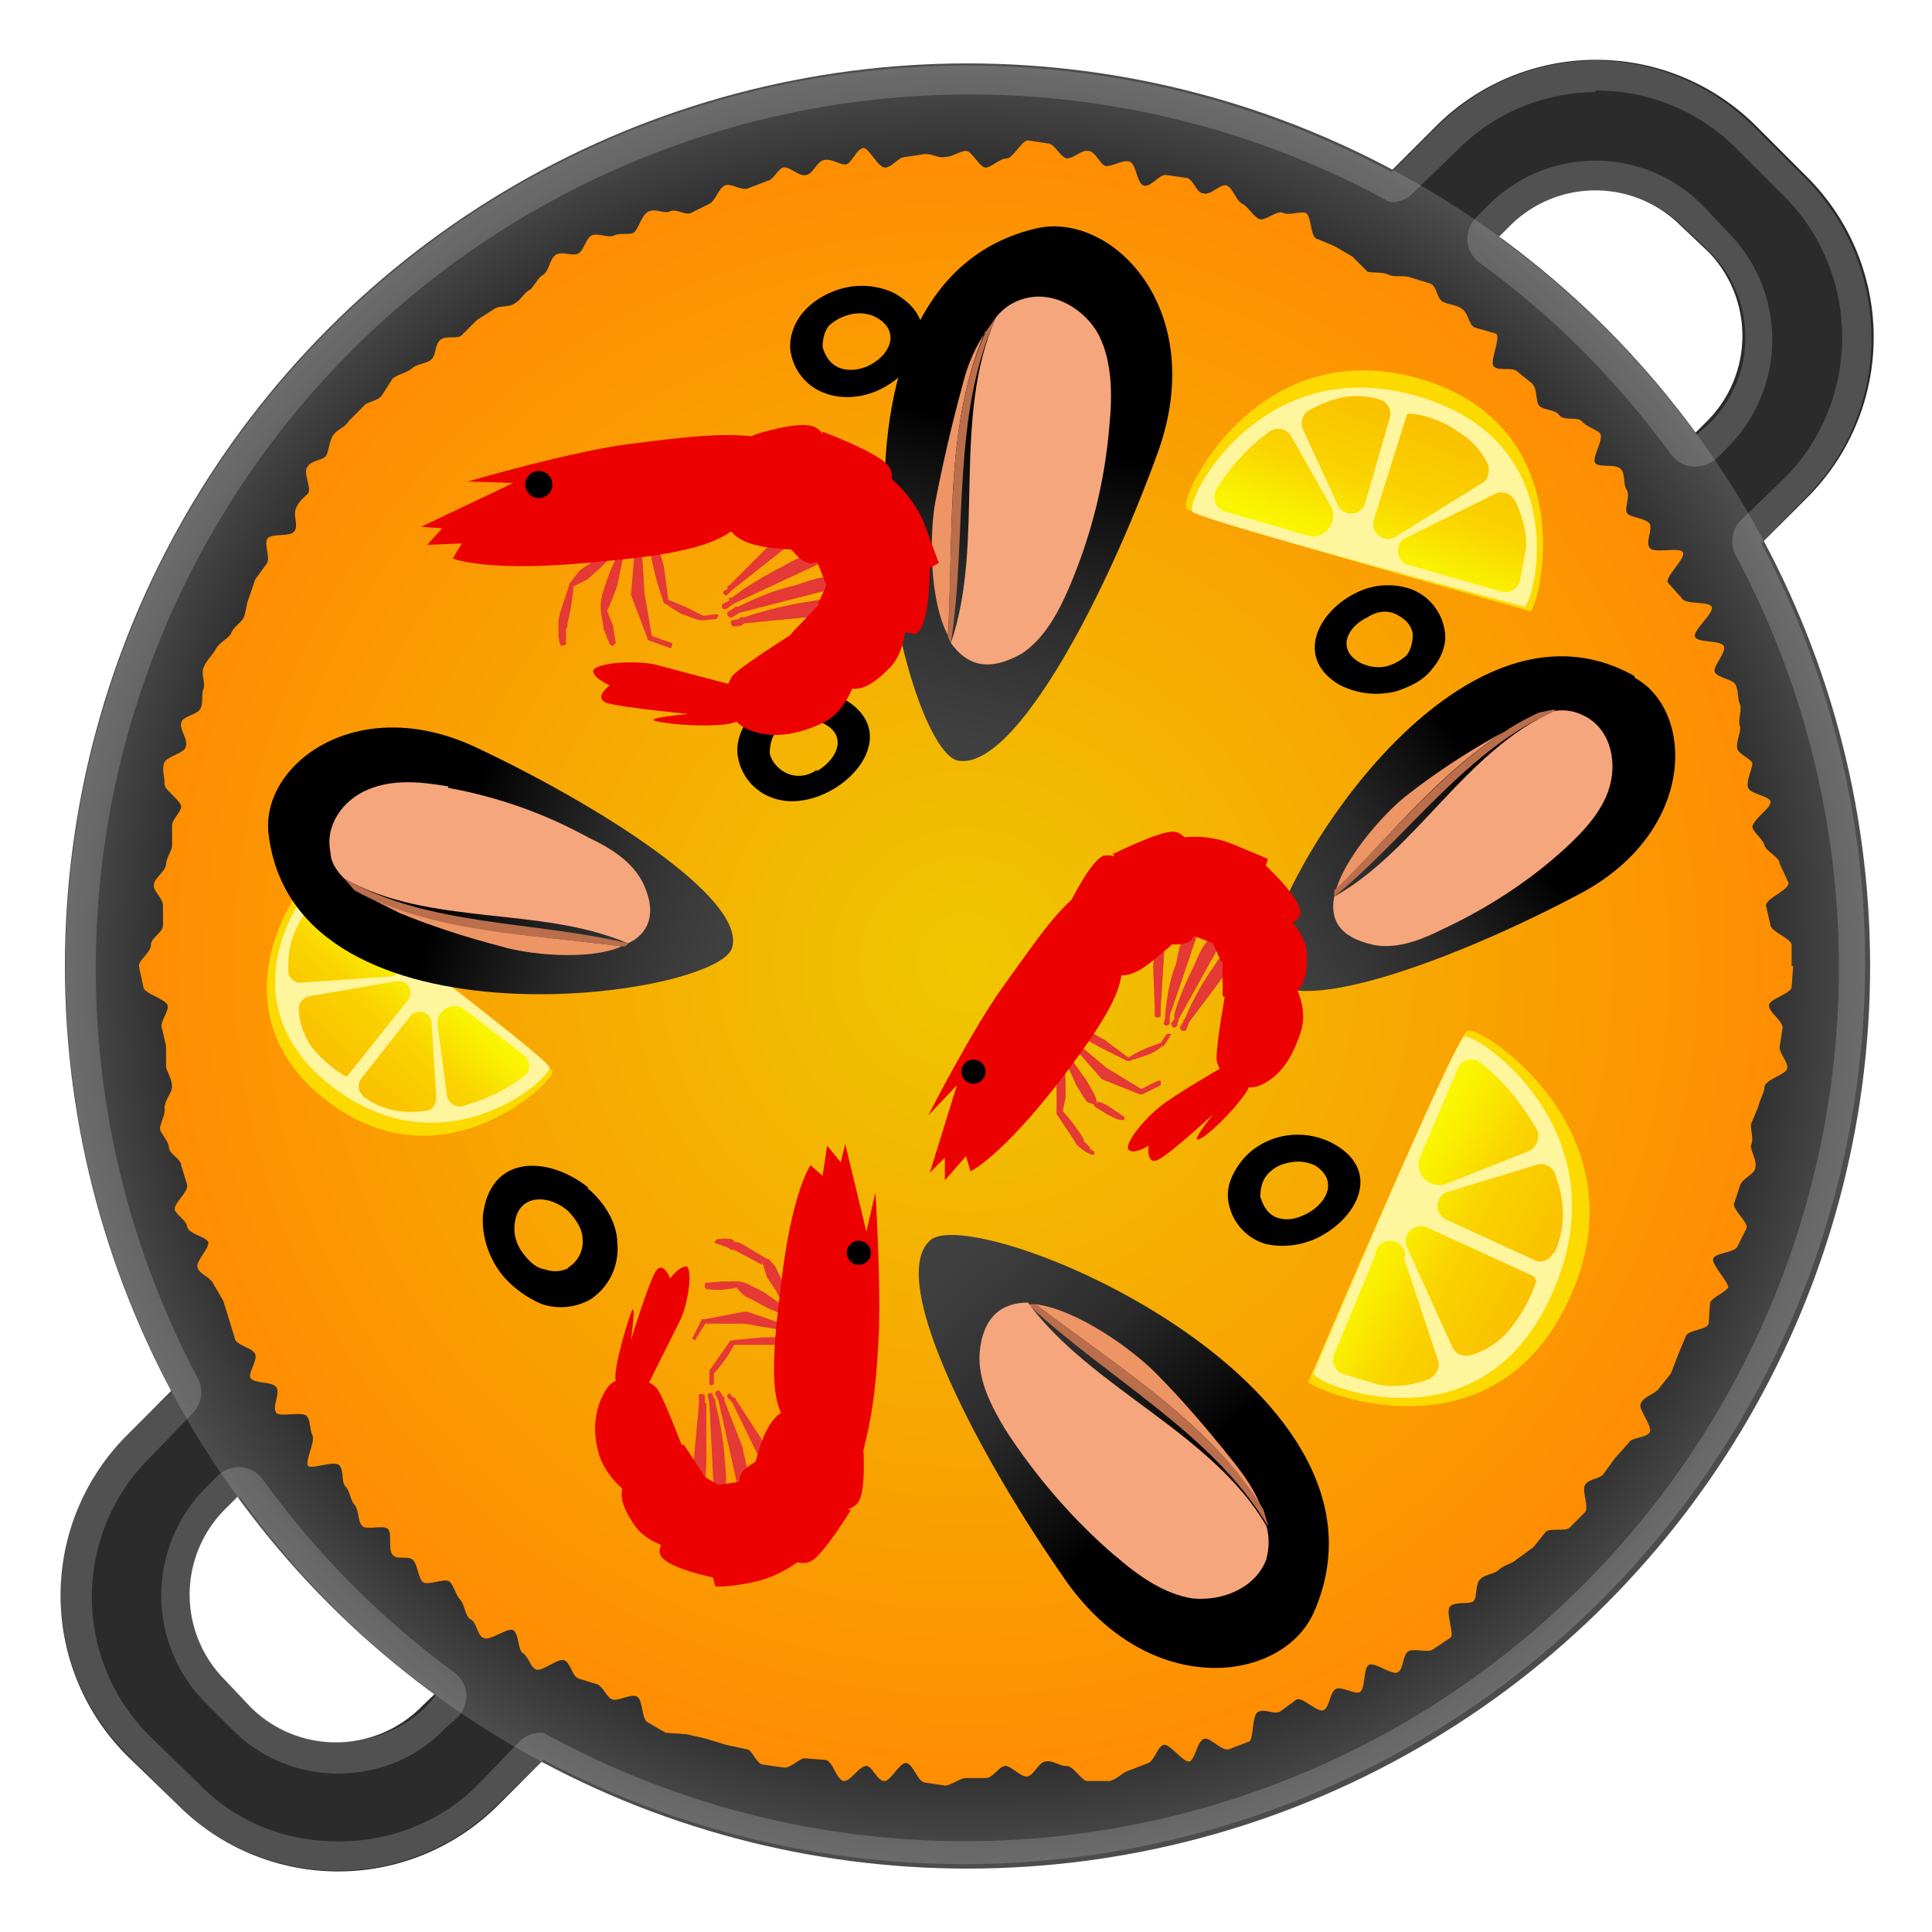 <svg viewBox="0 0 128 128" xmlns="http://www.w3.org/2000/svg"><path d="M82.7 42l3.3 3.4a15 15 0 0 0 21.3 0L119.7 33a15 15 0 0 0 0-21.3l-3.3-3.3a15 15 0 0 0-21.3 0L82.7 20.8a15.1 15.1 0 0 0 0 21.3zm10.6-9a8 8 0 0 1 0-11.3L100 15a8 8 0 0 1 11.4 0l1.8 1.7A8 8 0 0 1 113 28l-6.7 6.7a8 8 0 0 1-11.4 0L93.1 33zM20.9 82.6L8.4 95.1a15 15 0 0 0 0 21.2l3.4 3.3a15 15 0 0 0 21.2 0l12.4-12.4a15 15 0 0 0 0-21.2l-3.3-3.4a15 15 0 0 0-21.3 0zm14 12.4a8 8 0 0 1 0 11.4L28 113a8 8 0 0 1-11.4.1l-1.7-1.8a8 8 0 0 1 0-11.3l6.7-6.7a8 8 0 0 1 11.4-.1l2 1.8z" fill="#2B2B2B"/><radialGradient id="a" cx="65.9" cy="63.2" r="59.8" gradientTransform="rotate(-45 66 65.9)" gradientUnits="userSpaceOnUse"><stop offset=".6"/><stop stop-color="#060606" offset=".7"/><stop stop-color="#171717" offset=".8"/><stop stop-color="#333" offset=".9"/><stop stop-color="#4D4D4D" offset="1"/></radialGradient><circle cx="64.1" cy="64" r="59.8" fill="url(#a)"/><path d="M105.7 6a13 13 0 0 1 9.3 3.8l3.3 3.3c5 5.1 5 13.4 0 18.5l-3 2.9a2 2 0 0 0-.3 2.3 57.9 57.9 0 0 1-79 78 2 2 0 0 0-1.5.5l-2.9 3c-2.4 2.4-5.7 3.7-9.2 3.7s-6.8-1.3-9.2-3.8L9.9 115a13 13 0 0 1 0-18.4l2.9-3a2 2 0 0 0 .3-2.3 57.9 57.9 0 0 1 79-77.9 2 2 0 0 0 1.5-.6l3-2.9a13 13 0 0 1 9.1-3.8m6.6 24.8c.6 0 1-.2 1.4-.5l.8-.8a10.1 10.1 0 0 0 0-14.2l-1.7-1.8a10 10 0 0 0-14.2 0l-.8.8a2 2 0 0 0 .2 3c5 3.6 9.2 7.9 12.7 12.7.4.5.9.8 1.5.8h.1m-90 86.6c2.8 0 5.3-1 7.2-3l.8-.7c.4-.4.6-1 .6-1.5a2 2 0 0 0-.8-1.5A57.6 57.6 0 0 1 17.4 98a2 2 0 0 0-1.5-.8h-.1a2 2 0 0 0-1.4.6l-.8.8a10.1 10.1 0 0 0 0 14.2l1.7 1.7a9.8 9.8 0 0 0 7 3M105.8 4a15 15 0 0 0-10.6 4.4l-3 3a59.7 59.7 0 0 0-80.8 80.8l-3 2.8a15 15 0 0 0 0 21.2l3.3 3.3a15 15 0 0 0 21.3 0l3-2.9A59.7 59.7 0 0 0 116.7 36l2.9-3a15 15 0 0 0 0-21.2l-3.3-3.3A15 15 0 0 0 105.7 4zm6.6 24.8a60 60 0 0 0-13-13l.7-.8a8.1 8.1 0 0 1 11.4 0l1.8 1.7a8 8 0 0 1-.1 11.4l-.8.7zm-90 86.6c-2 0-4-.7-5.6-2.3l-1.7-1.7a8 8 0 0 1 0-11.4l.8-.8c3.6 5 8 9.5 13 13.1l-.7.8a8.2 8.2 0 0 1-5.7 2.3z" fill="#eee" opacity=".2"/><radialGradient id="b" cx="64" cy="63.8" r="54.6" gradientUnits="userSpaceOnUse"><stop stop-color="#EFC700" offset="0"/><stop stop-color="#FF8D03" offset="1"/></radialGradient><path d="M118.8 64l-.1 1.4c0 .4-1.5.8-1.5 1.2 0 .5.9 1 .9 1.5l-.2 1.3c0 .4.6 1 .5 1.4s-1.4.7-1.5 1.2c0 .4-.3.8-.4 1.3l-.5 1.2c0 .5.2 1 0 1.4 0 .4.4 1 .3 1.4 0 .5-.8.7-1 1.2l-.4 1.2c-.2.4 1 1.3.8 1.7l-.6 1.2c-.2.4-1.5.4-1.6.8s1 1.5 1 1.9c-.3.4-1 .6-1.2 1l-.1 1.4c-.1.4-1.3.4-1.5.8l-.5 1.2-.5 1.3-.8 1c-.3.4-1 .5-1.2 1-.2.3.8 1.5.6 1.9-.3.4-1.2.3-1.4.7l-.9 1-.8 1.1c-.3.3-1 .3-1.2.7s.3 1.5 0 1.8l-1 1c-.3.3-1.3 0-1.6.3l-.8 1-1.1.8c-.3.3-.9.4-1.2.7s-.9.3-1.2.6c-.4.3-.2 1.3-.5 1.5s-1.1 0-1.5.3.3 1.9 0 2.1l-1.2.8c-.3.2-1.2-.1-1.6.1-.4.3-.3 1.2-.7 1.4s-1.5-.7-1.9-.5c-.4.2-.2 1.5-.6 1.8-.3.2-1.2-.4-1.6-.2-.4.2-.4 1.2-.8 1.4-.4.2-1.4-.9-1.8-.7l-1.1.8c-.4.2-1-.2-1.4 0-.5.1-.3 2-.7 2l-1.3.5c-.5.1-1.2-.8-1.6-.7-.5.1-.6 1.4-1 1.5s-1.3-1.2-1.7-1.1-.6 1-1 1.2l-1.3.5c-.4.1-.8.6-1.3.7h-1.4c-.4.1-1-1.1-1.5-1-.4 0-.9-.4-1.3-.3-.5 0-.8 1-1.3 1-.4 0-1-.7-1.4-.7s-.8.8-1.3.8H64c-.4 0-1 .5-1.4.5l-1.3-.2c-.5 0-.8-1.3-1.3-1.3-.4 0-1 1.2-1.4 1.2-.5 0-.8-1-1.2-1-.5 0-1 1-1.5 1-.5-.1-.7-1.3-1.2-1.4l-1.3-.1c-.4-.1-1 .7-1.5.6l-1.4-.2c-.4-.1-.7-1-1-1l-1.4-.3-1.3-.4-1.3-.3-1.4-.1-1.2-.7c-.4-.2-.3-1.5-.7-1.7-.4-.2-1.2.3-1.6.2s-.6-.8-1-1l-1.3-.4c-.4-.2-.5-1-.9-1.2s-1.5.8-1.9.6-.5-.9-.9-1.1c-.3-.3-.2-1.2-.6-1.5-.4-.2-1.6.8-2 .5-.4-.2-.4-1-.8-1.2s-.4-1-.7-1.3-.4-.9-.7-1.2-1.5.3-1.8 0c-.3-.3-.3-1-.6-1.4s-1.1 0-1.4-.4 0-1.4-.3-1.7c-.3-.3-1.4.1-1.7-.2s-.2-1-.5-1.4c-.3-.3-.3-.9-.6-1.2s-.1-1-.4-1.4-1.9.3-2.1 0 .5-1.6.3-2-.1-1-.4-1.3-1.8.1-2-.2c-.3-.4.3-1.3 0-1.7s-1.4-.2-1.7-.6c-.2-.3.5-1.2.3-1.6s-1-.5-1.3-.9l-.4-1.3-.4-1.3-.7-1.2c-.2-.4-.9-.6-1-1-.2-.4.8-1.3.7-1.7-.2-.4-1.2-.5-1.4-1 0-.4-.6-.7-.8-1.1s.9-1.2.8-1.7l-.4-1.3c0-.4-.7-.7-.8-1.1 0-.5-.5-.9-.6-1.3 0-.4.4-1 .3-1.4 0-.5.5-1 .5-1.4 0-.5-.3-.9-.4-1.3v-1.4l-.3-1.3c0-.5.5-1 .4-1.4s-1.6-.8-1.6-1.2L9.2 64c0-.4.8-.9.8-1.4s.8-.8.8-1.3V60c0-.5-.7-1-.6-1.4 0-.4.7-.8.8-1.3 0-.4.3-.8.4-1.2v-1.4c0-.4.5-.8.6-1.2s-1.2-1.2-1.1-1.6c0-.5-.2-1 0-1.4s1.3-.6 1.4-1c.2-.5-.4-1.1-.3-1.6s1.1-.5 1.3-1 0-.9.2-1.3c.1-.4-.2-1 0-1.4.2-.5.6-.8.8-1.2s.7-.6 1-1c.1-.4.6-.7.8-1s.2-1 .4-1.4l.4-1.2.8-1.1c.2-.4-.2-1.2 0-1.6.3-.4 1.5-.1 1.8-.5s-.1-1 .1-1.5.5-.7.8-1-.4-1.5 0-1.8c.2-.4 1-.4 1.2-.7s.2-1 .5-1.4.8-.5 1-.9l1-1c.2-.3.9-.3 1.2-.7l.7-1.1c.3-.3 1-.4 1.3-.7s1-.3 1.3-.6c.3-.3.2-1 .6-1.3s1.1 0 1.4-.3l1-1 1.1-.7c.4-.3 1-.1 1.4-.4.4-.2.6-.7 1-.9.3-.2.5-.8.9-1 .4-.3.4-1 .8-1.3s1.1.1 1.5-.1c.4-.2.5-1 .9-1.2.4-.2 1.1.2 1.5 0 .4-.2 1 0 1.3-.2s.5-1.2 1-1.4 1 .2 1.4 0 1 .3 1.4.1l1.2-.6c.4-.2.6-1 1-1.2s1 .3 1.5.2l1.3-.5c.5-.1.7-.8 1.1-.9s1 .6 1.5.5.7-.9 1.2-1 1 .3 1.4.3c.4 0 .7-1 1.2-1.1.4 0 1 1.4 1.5 1.3s.8-.7 1.3-.7l1.3-.2c.5 0 .9.3 1.3.2.5 0 1-.4 1.4-.4s.9 1.1 1.3 1.1.9-.6 1.4-.6c.4 0 1-1.2 1.4-1.2l1.3.2c.5 0 .8.9 1.3 1 .4 0 1-.6 1.4-.5.5 0 .8 1 1.2 1 .5 0 1-.4 1.5-.3s.5 1.5 1 1.6 1-.8 1.5-.7l1.4.2c.4.2.6 1 1 1 .5.2 1.2-.7 1.6-.5s.6 1 1 1.2.7.8 1.1 1c.4.2 1.2-.6 1.6-.4s1-.1 1.5 0c.4.2.3 1.5.7 1.7l1.2.5 1.2.7 1 1c.4.1 1 0 1.4.2s1 0 1.5.2l1.3.4c.4.2.4 1 .8 1.2s1 .2 1.3.5c.4.3.4 1 .8 1.2l1.4.4c.4.2-.5 2-.1 2.2.3.3 1.2 0 1.5.3l1 .8c.4.4.2 1.2.5 1.5s1 .2 1.3.6 1.2.1 1.5.4c.3.4.9.5 1.2.8.3.4-.6 1.7-.3 2s1.4 0 1.7.4c.3.3.1 1 .4 1.4.2.4-.2 1.2 0 1.5s1.2.3 1.5.7c.2.4-.3 1.2 0 1.6s2-.1 2.2.3-1.2 1.6-1 2l.9 1c.2.5 1.8.2 2 .6s-1.3 1.6-1.1 2 1.7.2 1.9.6c.2.4-.7 1.3-.6 1.7s1.3.5 1.4.9c.2.4.1 1 .3 1.3.1.5-.2 1 0 1.5 0 .4-.3 1-.2 1.4s1 .7 1 1-.4 1.1-.3 1.5c0 .5 1.4.6 1.5 1s-1.2 1.2-1.2 1.7c.1.4.7.8.8 1.2s1 .8 1 1.2l.6 1.3c0 .5-1.5 1-1.5 1.5l.3 1.3c0 .4 1.4.9 1.4 1.3V64z" fill="url(#b)"/><path d="M20.6 58.1s15.9 12.2 16 12.9-7.8 8.3-15.7 1.3c-6.7-6-1-14-.2-14.2z" fill="#FCDA00"/><path d="M20.9 58.5S36.2 70 36.4 70.7s-7.3 7.4-15 .8c-6.5-5.7-1.1-12.8-.5-13z" fill="#FFF59D"/><linearGradient id="c" x1="-112.9" x2="-103.1" y1="321.9" y2="324.7" gradientTransform="rotate(-63.3 -253.3 89.3)" gradientUnits="userSpaceOnUse"><stop stop-color="#FABD00" offset="0"/><stop stop-color="#FAC300" offset=".2"/><stop stop-color="#FAD400" offset=".6"/><stop stop-color="#FAF000" offset=".9"/><stop stop-color="#FAF600" offset="1"/></linearGradient><path d="M25.8 64.7l-5.8.4a.8.8 0 0 1-.9-.7c0-.8 0-1.8.5-2.8.3-.7.7-1.2 1-1.6.2-.4.8-.4 1.1-.2l4.5 3.5c.6.4.4 1.4-.4 1.4z" fill="url(#c)"/><linearGradient id="d" x1="-113.7" x2="-103.9" y1="324.8" y2="327.6" gradientTransform="rotate(-63.3 -253.3 89.3)" gradientUnits="userSpaceOnUse"><stop stop-color="#FABD00" offset="0"/><stop stop-color="#FAC300" offset=".2"/><stop stop-color="#FAD400" offset=".6"/><stop stop-color="#FAF000" offset=".9"/><stop stop-color="#FAF600" offset="1"/></linearGradient><path d="M22.9 71.3s-1.2-.6-2.3-2c-.6-.9-.8-1.8-.8-2.5 0-.4.3-.7.7-.8l5.8-1c.7-.1 1.2.7.7 1.3l-4 5h-.1z" fill="url(#d)"/><linearGradient id="e" x1="-115.3" x2="-105.5" y1="330.3" y2="333.1" gradientTransform="rotate(-63.3 -253.3 89.3)" gradientUnits="userSpaceOnUse"><stop stop-color="#FABD00" offset="0"/><stop stop-color="#FAC300" offset=".2"/><stop stop-color="#FAD400" offset=".6"/><stop stop-color="#FAF000" offset=".9"/><stop stop-color="#FAF600" offset="1"/></linearGradient><path d="M24 72.6c.7.5 1.9 1.3 4.2 1 .4 0 .7-.4.7-.9l-.3-4.9c0-.8-1-1-1.4-.5l-3.3 4.2c-.2.3-.2.8.1 1z" fill="url(#e)"/><linearGradient id="f" x1="-115.9" x2="-106.1" y1="332.5" y2="335.3" gradientTransform="rotate(-63.3 -253.3 89.3)" gradientUnits="userSpaceOnUse"><stop stop-color="#FABD00" offset="0"/><stop stop-color="#FAC300" offset=".2"/><stop stop-color="#FAD400" offset=".6"/><stop stop-color="#FAF000" offset=".9"/><stop stop-color="#FAF600" offset="1"/></linearGradient><path d="M29 68l.6 4.5c0 .5.6.9 1 .8 1-.3 2.6-.8 4.1-2 .5-.3.5-1 0-1.4l-3.9-3c-.8-.6-1.9 0-1.8 1z" fill="url(#f)"/><path d="M86.7 91.5s9.7-22.7 10.5-23.2 12.4 7 6.4 18.5c-5.2 10-16.5 5.4-17 4.7z" fill="#FCDA00"/><path d="M87 91s9.2-21.8 10-22.3c.7-.4 11.1 6.5 5.5 17.7-4.8 9.6-15 5.4-15.4 4.7z" fill="#FFF59D"/><linearGradient id="g" x1="-127.2" x2="-115.1" y1="409.5" y2="413" gradientTransform="rotate(-167.6 -30.8 238.3)" gradientUnits="userSpaceOnUse"><stop stop-color="#FABD00" offset="0"/><stop stop-color="#FAC300" offset=".2"/><stop stop-color="#FAD400" offset=".6"/><stop stop-color="#FAF000" offset=".9"/><stop stop-color="#FAF600" offset="1"/></linearGradient><path d="M93 83.3l2.3 6.9c.1.5-.2 1-.7 1.2-.8.3-2.1.6-3.4.3l-2.3-.7a1 1 0 0 1-.5-1.3l2.7-6.5a1 1 0 0 1 2 0z" fill="url(#g)"/><linearGradient id="h" x1="-128.2" x2="-116.1" y1="413.1" y2="416.6" gradientTransform="rotate(-167.6 -30.8 238.3)" gradientUnits="userSpaceOnUse"><stop stop-color="#FABD00" offset="0"/><stop stop-color="#FAC300" offset=".2"/><stop stop-color="#FAD400" offset=".6"/><stop stop-color="#FAF000" offset=".9"/><stop stop-color="#FAF600" offset="1"/></linearGradient><path d="M101.8 84.8s-.4 1.6-1.8 3.3c-.8 1-1.9 1.5-2.6 1.7-.5.1-1-.1-1.2-.6l-3-6.6a1 1 0 0 1 1.3-1.3l7.2 3.3v.2z" fill="url(#h)"/><linearGradient id="i" x1="-130.2" x2="-118" y1="419.9" y2="423.4" gradientTransform="rotate(-167.6 -30.8 238.3)" gradientUnits="userSpaceOnUse"><stop stop-color="#FABD00" offset="0"/><stop stop-color="#FAC300" offset=".2"/><stop stop-color="#FAD400" offset=".6"/><stop stop-color="#FAF000" offset=".9"/><stop stop-color="#FAF600" offset="1"/></linearGradient><path d="M103 83c.4-1 1-2.6 0-5.3a1 1 0 0 0-1.3-.5L95.8 79a1 1 0 0 0 0 1.8l5.9 2.7c.4.2 1 0 1.2-.5z" fill="url(#i)"/><linearGradient id="j" x1="-130.9" x2="-118.8" y1="422.6" y2="426.1" gradientTransform="rotate(-167.6 -30.8 238.3)" gradientUnits="userSpaceOnUse"><stop stop-color="#FABD00" offset="0"/><stop stop-color="#FAC300" offset=".2"/><stop stop-color="#FAD400" offset=".6"/><stop stop-color="#FAF000" offset=".9"/><stop stop-color="#FAF600" offset="1"/></linearGradient><path d="M95.9 78.4l5.3-2.1c.6-.2.9-1 .6-1.5-.6-1-1.7-2.8-3.6-4.3a1 1 0 0 0-1.7.5l-2.4 5.6c-.5 1.1.6 2.3 1.8 1.8z" fill="url(#j)"/><path d="M101.4 40.5s-22.2-6.2-22.8-6.8 4.9-12.4 16.4-8.3c9.8 3.6 7 14.7 6.4 15.1z" fill="#FCDA00"/><path d="M101 40.2s-21.4-5.7-22-6.3 4.7-11.2 15.7-7.4c9.5 3.3 7 13.3 6.3 13.7z" fill="#FFF59D"/><linearGradient id="k" x1="-80.2" x2="-68.9" y1="343.2" y2="346.4" gradientTransform="rotate(94.7 155 268.6)" gradientUnits="userSpaceOnUse"><stop stop-color="#FABD00" offset="0"/><stop stop-color="#FAC300" offset=".2"/><stop stop-color="#FAD400" offset=".6"/><stop stop-color="#FAF000" offset=".9"/><stop stop-color="#FAF600" offset="1"/></linearGradient><path d="M93 35.7l6.1-3c.5-.2 1 0 1.3.5.3.7.8 1.9.7 3.1l-.4 2.2a1 1 0 0 1-1.2.7l-6.3-1.8a1 1 0 0 1-.2-1.7z" fill="url(#k)"/><linearGradient id="l" x1="-81.1" x2="-69.8" y1="346.6" y2="349.8" gradientTransform="rotate(94.7 155 268.6)" gradientUnits="userSpaceOnUse"><stop stop-color="#FABD00" offset="0"/><stop stop-color="#FAC300" offset=".2"/><stop stop-color="#FAD400" offset=".6"/><stop stop-color="#FAF000" offset=".9"/><stop stop-color="#FAF600" offset="1"/></linearGradient><path d="M93.3 27.4s1.6 0 3.3 1.2a5 5 0 0 1 2 2.2c.1.5 0 1-.4 1.2l-5.8 3.6c-.7.4-1.6-.3-1.4-1.1l2.2-7 .1-.1z" fill="url(#l)"/><linearGradient id="m" x1="-83" x2="-71.7" y1="353" y2="356.2" gradientTransform="rotate(94.7 155 268.6)" gradientUnits="userSpaceOnUse"><stop stop-color="#FABD00" offset="0"/><stop stop-color="#FAC300" offset=".2"/><stop stop-color="#FAD400" offset=".6"/><stop stop-color="#FAF000" offset=".9"/><stop stop-color="#FAF600" offset="1"/></linearGradient><path d="M91.5 26.5c-.9-.3-2.5-.6-4.8.7a1 1 0 0 0-.4 1.2l2.4 5.2a1 1 0 0 0 1.7-.1l1.7-5.9a1 1 0 0 0-.6-1.1z" fill="url(#m)"/><linearGradient id="n" x1="-83.7" x2="-72.4" y1="355.5" y2="358.7" gradientTransform="rotate(94.7 155 268.6)" gradientUnits="userSpaceOnUse"><stop stop-color="#FABD00" offset="0"/><stop stop-color="#FAC300" offset=".2"/><stop stop-color="#FAD400" offset=".6"/><stop stop-color="#FAF000" offset=".9"/><stop stop-color="#FAF600" offset="1"/></linearGradient><path d="M88.2 33.6L85.6 29a1 1 0 0 0-1.5-.4c-1 .7-2.4 2-3.5 3.8a1 1 0 0 0 .6 1.5l5.5 1.6c1 .3 2-.9 1.5-1.9z" fill="url(#n)"/><path d="M55.7 46.2a5 5 0 0 0-3.6-.3c-1 .3-1.8.9-2.4 1.6s-1 1.8-.8 2.7a3.5 3.5 0 0 0 2.4 2.7c1.2.4 2.6.1 3.7-.5 2.6-1.4 4-4.5.7-6.2zM54.1 51c-.5.4-1.2.5-1.8.3s-1.2-.8-1.3-1.4c0-.5.1-1 .4-1.4s.8-.6 1.3-.8c.6-.2 1.3-.1 1.8.2 1.7.8 1 2.4-.4 3.2zm34.1 24.7a5 5 0 0 0-3.7-.3c-.9.3-1.7.8-2.3 1.6s-1 1.7-.8 2.7a3.5 3.5 0 0 0 2.4 2.7c1.2.3 2.6.1 3.7-.5 2.6-1.4 4-4.5.7-6.2zm-1.6 4.7c-.6.3-1.2.5-1.9.3s-1-.8-1.2-1.4c0-.5.1-1 .4-1.4.3-.4.8-.7 1.2-.8.7-.2 1.3-.2 2 .1 1.6 1 .8 2.5-.5 3.2zm-27.4-61a5 5 0 0 0-3.7-.2c-.9.3-1.7.8-2.3 1.5s-1 1.8-.8 2.7a3.5 3.5 0 0 0 2.4 2.7c1.2.4 2.6.2 3.7-.4 2.6-1.4 4-4.5.7-6.3zm-1.6 4.8c-.6.3-1.3.4-1.9.2s-1-.7-1.2-1.4c0-.5.1-1 .4-1.4a3 3 0 0 1 1.2-.7c.6-.2 1.3-.2 1.9.1 1.7.9 1 2.5-.4 3.2zm38.1 17.5a3.5 3.5 0 0 0-2.3-2.7 4.7 4.7 0 0 0-3.6.3c-2.6 1.3-4 4.4-1 6.1 1.2.6 2.5.7 3.7.4.9-.3 1.8-.7 2.4-1.5.6-.7 1-1.7.8-2.6zm-2.5 1.7a3 3 0 0 1-1.2.7c-.6.2-1.3.1-1.9-.2-1.6-.9-.8-2.4.5-3 .6-.4 1.3-.5 1.9-.2s1 .7 1.1 1.3c0 .5-.1 1-.4 1.4zM39 78.7c-2.6-2.1-6.5-2.3-7 1.8-.1 1.4.4 2.9 1.3 4a7 7 0 0 0 2.6 1.9 4 4 0 0 0 3.2-.3 4 4 0 0 0 1.8-3.7c0-1.4-.9-2.8-2-3.7zM37.7 84a2 2 0 0 1-1.6.1c-.6-.1-1-.5-1.4-1-.4-.5-.7-1.2-.6-2 .2-2 2.2-2 3.5-.9.5.5 1 1.2 1 1.9a2 2 0 0 1-1 1.9z"/><linearGradient id="o" x1="7.3" x2="19" y1="199.9" y2="228.6" gradientTransform="rotate(-49.3 -147 114.8)" gradientUnits="userSpaceOnUse"><stop offset=".4"/><stop stop-color="#0F0F0F" offset=".5"/><stop stop-color="#2A2A2A" offset=".7"/><stop stop-color="#3A3A3A" offset=".9"/><stop stop-color="#404040" offset="1"/></linearGradient><path d="M17.8 55.3c-.6-4.6 5.8-9.5 13.7-5.8s18 10 17 13.3-28.9 7.2-30.7-7.5z" fill="url(#o)"/><path d="M23.5 59l3 1.5c2.2.9 4.4 1.6 6.7 2.2 1.6.5 5.7 1 8 0-6.1-.8-12.5-1-17.7-3.7z" fill="#EE9565"/><path d="M22.8 58.2l.7.8c5.2 2.8 11.6 2.9 17.7 3.7.2 0 .3 0 .4-.2-6.2-1.5-13.2-1.1-18.8-4.3z" fill="#BA6E4C"/><path d="M29.7 52.1c-1.8-.3-3.6-.5-5.3.2s-2.9 2.4-2.5 4.2c0 .6.4 1.2.9 1.7 5.6 3.2 13 1.8 18.8 4.3 1.3-.6 2-1.9 1-4-.7-1.4-2.1-2.3-3.6-3-2.9-1.6-6-2.7-9.3-3.3z" fill="#F6A67D"/><linearGradient id="p" x1="24.4" x2="37.6" y1="226.3" y2="258.6" gradientTransform="rotate(35.6 376.7 193.5)" gradientUnits="userSpaceOnUse"><stop offset=".4"/><stop stop-color="#0F0F0F" offset=".5"/><stop stop-color="#2A2A2A" offset=".7"/><stop stop-color="#3A3A3A" offset=".9"/><stop stop-color="#404040" offset="1"/></linearGradient><path d="M68.8 15.1c5-1 11.3 5.5 7.9 14.9s-9.4 21-13.2 20.4-11-31.7 5.3-35.3z" fill="url(#p)"/><path d="M65.3 22c-.7 1-1.2 2.2-1.5 3.4a107 107 0 0 0-1.8 7.7c-.4 1.9-.5 6.5.8 9 .4-7-.2-14 2.5-20.2z" fill="#EE9565"/><path d="M66 21l-.7 1c-2.7 6-2.1 13.2-2.5 20.2l.2.4c1.1-7.2 0-15 3-21.6z" fill="#BA6E4C"/><path d="M73.5 28.2c.2-2 .2-4.2-.7-6-.9-1.7-3-3-5-2.4-.7.2-1.3.6-1.8 1.2-3 6.7-.7 14.9-3 21.6 1 1.4 2.4 2 4.7.7 1.5-1 2.4-2.7 3.1-4.3 1.5-3.5 2.4-7.1 2.7-10.8z" fill="#F6A67D"/><linearGradient id="q" x1="54.1" x2="65.8" y1="203.5" y2="231.8" gradientTransform="rotate(77.6 179.7 159.4)" gradientUnits="userSpaceOnUse"><stop offset=".4"/><stop stop-color="#0F0F0F" offset=".5"/><stop stop-color="#2A2A2A" offset=".7"/><stop stop-color="#3A3A3A" offset=".9"/><stop stop-color="#404040" offset="1"/></linearGradient><path d="M108.3 44.9c4 2.2 4.1 10.2-3.6 14.3s-18.6 8.3-20.6 5.6c-2.1-2.7 11.5-27.2 24.2-20z" fill="url(#q)"/><path d="M102 47.3a46 46 0 0 0-8.8 5.4c-1.3 1-4 3.9-4.7 6.3 4.3-4.4 8.1-9.3 13.5-11.8z" fill="#EE9565"/><path d="M103 47l-1 .2c-5.4 2.5-9.2 7.5-13.6 11.8v.4c4.9-4 8.7-9.7 14.6-12.3z" fill="#BA6E4C"/><path d="M103.7 56.2c1.3-1.2 2.6-2.6 3-4.3s-.1-3.7-1.8-4.5c-.6-.3-1.2-.4-1.9-.3-5.9 2.6-9.2 9.3-14.6 12.3-.3 1.5.3 2.7 2.6 3.2 1.5.3 3.1-.3 4.5-1 3-1.4 5.8-3.2 8.2-5.4z" fill="#F6A67D"/><linearGradient id="r" x1="83.3" x2="96.4" y1="225" y2="257" gradientTransform="rotate(160.7 94.6 167.3)" gradientUnits="userSpaceOnUse"><stop offset=".4"/><stop stop-color="#0F0F0F" offset=".5"/><stop stop-color="#2A2A2A" offset=".7"/><stop stop-color="#3A3A3A" offset=".9"/><stop stop-color="#404040" offset="1"/></linearGradient><path d="M87.1 106.7c-2 4.8-10.9 6-16.5-2s-11.9-19.8-9-22.5c2.7-2.7 32 9.3 25.5 24.5z" fill="url(#r)"/><path d="M83.6 100c-.4-1.2-1.2-2.3-2-3.3-1.6-2-3.3-4-5.1-5.8-1.4-1.4-5-4.1-7.9-4.5 5.5 4.2 11.6 7.9 15 13.5z" fill="#EE9565"/><path d="M84 101l-.3-1c-3.5-5.7-9.6-9.4-15.1-13.6h-.5c5.2 4.9 12.2 8.5 15.9 14.7z" fill="#BA6E4C"/><path d="M73.8 103c1.6 1.4 3.3 2.6 5.2 2.9 2 .2 4.2-.7 4.9-2.6.2-.8.2-1.5 0-2.2-3.6-6.2-11.6-9.1-15.8-14.8-1.6 0-3 .8-3.2 3.4-.1 1.8.8 3.5 1.7 5 2 3.1 4.5 6 7.3 8.4z" fill="#F6A67D"/><path d="M48.6 45.4L43.3 44c-1.7-.3-4.1 0-4 .5s1.1.9 1.1.9-1.2.9-.1 1.2 5.3.7 5.3.7-3.3.3-2 .5c1.3.3 4.5.4 5.2 0l.4-.2-.6-2.2z" fill="#ED0000"/><path d="M52.8 41.8s-3.2 2-4.1 2.8-.8 3 .8 3.7 3.3.4 5-.4 2.2-3 2.2-3l-3.9-3.1z" fill="#ED0000"/><path d="M43.4 35.5v.2l.2.3.1.5.3 1.1.3 2.3-.1-.2 1.2.5 1.2.6.8-.1h.2l-.1.3-.9.1c-.5 0-1-.3-1.4-.4a9 9 0 0 1-1.1-.7H44a21.2 21.2 0 0 1-1-3.9v-.6l.2-.1.2.1zm-.9.5l.2 3.3.5 2.9-.1-.1 1.4.5s.1.1 0 .2c0 .1 0 .2-.2.1l-1.4-.5v-.1l-1.1-2.9.3-3.5c0-.1 0-.2.2-.2s.2.1.2.2zm-1.2.9l-.2.9-.2 1-.3.8-.2.5-.2.4v-.1l.4 1 .2 1.2-.2.2-.2-.1-.4-1-.2-1.2v-.6l.1-.5a15.7 15.7 0 0 1 1-2.6c0-.1.2-.2.3-.1v.1z" fill="#E53935"/><path d="M41.4 36l-1.6 1.6-.9.8-1 .5h.1a16.5 16.5 0 0 1-.4 2.4v.2l-.1.2v1l-.3.1-.1-.1-.1-.5v-1.1l.1-.5.6-1.8v-.1l.7-.9 1-.7c.5-.5 1-1 1.7-1.3h.3v.2zm11.3-.6c-.8-.3-1.7.7-2.2 1.2l-2.2 2.2h-.1v.2l-.3.2c0 .2.2.3.3.2l.3-.3 4.3-3.4v-.3zm2 1.5c-.9-.6-2.2.3-3 .7-1.1.6-2.2 1.2-3.2 2h-.2v.2l-.4.2c-.2.2 0 .5.3.3l.4-.3 6-2.8c.2 0 .2-.2.1-.3zm.9 1.7c-.7-.8-2.2 0-3 .2-1.3.3-2.5.8-3.7 1.4h-.2l-.1.1a5 5 0 0 0-.3.2c-.3.1 0 .5.2.4l.5-.3 6.6-1.7c.1 0 .2-.2 0-.3zm1.1 1.6c-.7-1-2.5-.4-3.4-.3a26 26 0 0 0-4 1H49v.1l-.5.1c-.2.1 0 .5.2.4.2 0 .4 0 .6-.2l7.2-.7c.2 0 .3-.3.2-.4z" fill="#E53935"/><path d="M60 41.4s0 1.7-1 2.8c-1.2 1.2-2.1 1.8-3.3 1.2S53.3 44 52.4 42l2.1-2.2 5.5 1.7z" fill="#ED0000"/><path d="M61.6 37.2s.1 4.5-1 4.8a27 27 0 0 1-6.4-2l1-2.2 6.4-.6z" fill="#ED0000"/><path d="M58.8 31.5s1.6 1.2 2.4 3.1l1 2.7s-1.4.9-3.8 1.2l-3.6.4-.9-2.3 5-5.1z" fill="#ED0000"/><path d="M54.5 28.6s3.5 1.3 4.3 2.2c.8.8-.1 3-1.7 4.5s-2.3 1.8-3.2 2-1.8-1.4-1.8-1.4l2.4-7.2z" fill="#ED0000"/><path d="M50 28.8s3-1 4-.5 1.3 2.4.5 5.3c-.7 2.6-1.1 3-2.2 2.8-1.3-.1-3.3-.2-4-1.4-.8-1 1.7-6.2 1.7-6.2z" fill="#ED0000"/><path d="M50 28.8s.8 2.8-.2 4.8-3 3-10 3.6C32.3 38 30 37 30 37l.6-1-2.3.1 1-1.1-1.4-.1L34 32l-3-.1s6.8-2 10.8-2.5 5.8-.7 8-.5z" fill="#ED0000"/><circle cx="35.7" cy="32.1" r=".9"/><path d="M81 70.7s-2.8 1.6-4 2.5c-1.3 1-2.6 2.7-2.2 3s1.3-.3 1.3-.3-.2 1.4.7.9 3.6-3 3.6-3-1.8 2.2-.8 1.6 3-2.8 3.2-3.5 0-.3 0-.3l-1.8-1z" fill="#ED0000"/><path d="M81.2 65.7s-.6 3.3-.6 4.4c0 1 1.5 2.4 2.9 1.8s2.2-2 2.7-3.6-.5-3.2-.5-3.2l-4.5.6z" fill="#ED0000"/><path d="M71.4 68l.2.1.3.1.4.2.9.5 1.6 1.2h-.1a8.9 8.9 0 0 1 2.2-1l.4-.6h.2c.2 0 0 .1 0 .2l-.4.6H77c-.3.3-.7.5-1 .6l-1.2.4h-.1l-1.8-.9-.9-.5a4 4 0 0 1-.8-.7V68h.2zm-.3.9l2.4 2-.1-.1 2.3 1.4h-.2l1.2-.6h.2v.3l-1.2.6h-.2l-2.5-1-2.1-2.4V69h.2zm-.1 1.3l.5.7.5.7.4.7a2.3 2.3 0 0 1 .3.9V73c.3 0 .6.2.9.4l.9.6v.2h-.2c-.3 0-.6-.2-1-.4l-.8-.5v-.1L72 73l-.2-.3-.5-.8-.3-.7-.4-.8.1-.2h.2z" fill="#E53935"/><path d="M70.5 69.7l.1 2v1l-.2 1v-.1a13.5 13.5 0 0 1 1.3 1.7l.1.2v.1l.4.4c0 .2.2.2.3.3v.2h-.2l-.4-.2-.4-.3-.2-.2-.1-.2-.2-.3-1-1.5v-2.1c0-.7 0-1.3.2-2l.2-.1h.1zm6.5-7.8c-.7.3-.5 1.5-.6 2.1l.1 2.8v.5c.1.2.4.1.4 0v-.5l.3-4.8c0-.1 0-.2-.2-.1zm2.2-.4c-1 .2-1.1 1.6-1.3 2.4-.4 1-.6 2.2-.7 3.3v.2l-.1.4c0 .2.3.2.4 0v-.5l1.9-5.6c0-.1 0-.3-.2-.2zm1.7.4c-1 0-1.5 1.4-1.8 2.1-.5 1-1 2.1-1.3 3.2v.3l-.2.3c0 .3.3.4.4.1l.1-.4 3-5.4-.2-.3zm1.6.3c-1-.1-1.7 1.3-2.2 2-.7 1-1.3 2.1-1.8 3.3l-.1.1v.1l-.2.3c-.1.3.3.4.4.2l.2-.5 3.9-5.2c0-.1 0-.3-.2-.3z" fill="#E53935"/><path d="M85.3 60.8s1.2 1 1.3 2.4c0 1.4-.2 2.4-1.2 2.8s-2.4.7-4.4 0v-2.8l4.3-2.4z" fill="#ED0000"/><path d="M83.6 57.1s3 2.7 2.5 3.6c-.6 1-5.2 3-5.2 3l-.9-2 3.6-4.6z" fill="#ED0000"/><path d="M78.2 55.5s1.7-.3 3.4.4l2.4 1s-.3 1.3-1.5 3.2-1.9 2.5-1.9 2.5l-2-.8-.4-6.3z" fill="#ED0000"/><path d="M73.7 56.6s3-1.5 4-1.5 1.9 1.8 1.9 3.8c0 2-.2 2.7-.6 3.3s-2 .3-2 .3l-3.3-6z" fill="#ED0000"/><path d="M71 59.6s1.3-2.6 2.1-2.9c.9-.2 2.4.6 3.8 2.9 1.3 2 1.3 2.5.5 3.2-.9.7-2.1 2-3.3 1.8s-3.1-5-3.1-5z" fill="#ED0000"/><path d="M71 59.6s2.3 1.2 3 3c.9 2 .1 3.9-3.7 8.9-4 5.2-6 6.1-6 6.1l-.3-1-1.4 1.6v-1.5l-1 1 1.8-5.8-1.9 2s2.9-5.7 5-8.6 3-4.3 4.5-5.7z" fill="#ED0000"/><circle cx="64.5" cy="71" r=".8"/><path d="M42.9 91.8l2.2-4.4c.6-1.4.8-3.6.3-3.5s-1 .8-1 .8-.5-1.3-1-.4-1.6 4.5-1.6 4.5.4-2.9 0-1.8-1.2 3.9-1 4.5l.1.4 2-.1z" fill="#ED0000"/><path d="M45.3 96.1s-1.2-3.2-1.7-4-2.6-1.3-3.4-.1-1 2.8-.5 4.4 2 2.6 2 2.6l3.6-2.9z" fill="#ED0000"/><path d="M52.5 89l-.2.1h-3.8l.2-.1a9.6 9.6 0 0 1-1.4 2v-.1.8l-.2.1-.1-.1v-.9l.7-1 .7-1h.1l2-.2h1a4.2 4.2 0 0 1 .8 0l.2.2.1.2zm-.2-.8l-3-.5h-2.6l.1-.1-.7 1.1c0 .1-.1.1-.2 0 0 0-.1 0 0-.1l.6-1.2h.2l2.6-.5h.2l2.9 1 .1.2s0 .1-.2 0zm-.6-1.2a7.7 7.7 0 0 1-1.5-.7l-.8-.4a2.7 2.7 0 0 1-.6-.6 5.1 5.1 0 0 1-2 .1l-.1-.1V85l1.1-.1H49l.4.1.4.2.8.4.7.5.7.5v.2h-.2z" fill="#E53935"/><path d="M52.4 87.2a18 18 0 0 1-1-1.7l-.6-.9-.3-1v.2L49 83l-.4-.2h-.2l-.1-.1a10.1 10.1 0 0 0-.8-.3c-.1 0-.2-.1-.1-.2l.1-.1a3.4 3.4 0 0 1 1 0l.2.2h.2l.4.2 1.5.9h.1c.3.3.5.5.6.8l.5 1 .8 1.7v.3l-.3-.1zm-1.5 10.1c.4-.7-.3-1.7-.6-2.2l-1.5-2.3-.1-.2h-.1l-.2-.2c0-.2-.3 0-.2.2l.3.3 2.1 4.3h.3zm-1.7 1.4c.7-.7.1-2 0-2.8L48 92.8v-.2l-.1-.1-.2-.3c0-.2-.4 0-.3.2l.2.4 1.3 5.8c0 .2.2.2.3.1zm-1.6.5c.8-.5.4-2 .4-2.8-.1-1.1-.3-2.3-.6-3.4v-.2l-.2-.4c0-.2-.4-.1-.3.1l.1.5.3 6c0 .2.1.3.3.2zm-1.6.6c.9-.4.7-2 .8-2.9V93l-.1-.1v-.4c0-.2-.5-.2-.4 0v.6l-.6 6.5c0 .2.1.3.2.2z" fill="#E53935"/><path d="M44.3 102.5s-1.5-.3-2.3-1.5-1.1-2.1-.5-3c.7-.9 1.8-1.8 3.8-2.3l1.5 2.3-2.5 4.5z" fill="#ED0000"/><path d="M47.7 104.6s-4-.7-4-1.8 2.9-5 2.9-5l1.7 1-.6 5.8z" fill="#ED0000"/><path d="M53.1 103.3s-1.3 1.1-3.1 1.5-2.6.3-2.6.3-.5-1.3-.3-3.5c.1-2.2.3-3.2.3-3.2l2.1-.3 3.6 5.2z" fill="#ED0000"/><path d="M56.4 100s-1.7 2.8-2.6 3.4c-1 .6-2.6-.6-3.6-2.4S49 98.8 49 98s1.6-1.4 1.6-1.4l5.8 3.5z" fill="#ED0000"/><path d="M57.2 96s.2 3-.4 3.6c-.6.7-2.3.8-4.7-.4-2.1-1.2-2.4-1.6-2-2.5.3-1.1.8-2.8 2-3.3 1-.5 5 2.6 5 2.6z" fill="#ED0000"/><path d="M57.2 96s-2.6.2-4.3-1-2-3.2-1.2-9.5c.7-6.5 2-8.3 2-8.3l.8.7.3-2 .9 1.1.3-1.2 1.4 5.8.6-2.6s.4 6.3.2 9.9c-.2 3.6-.5 5.2-1 7.2z" fill="#ED0000"/><circle cx="56.9" cy="83" r=".8"/></svg>